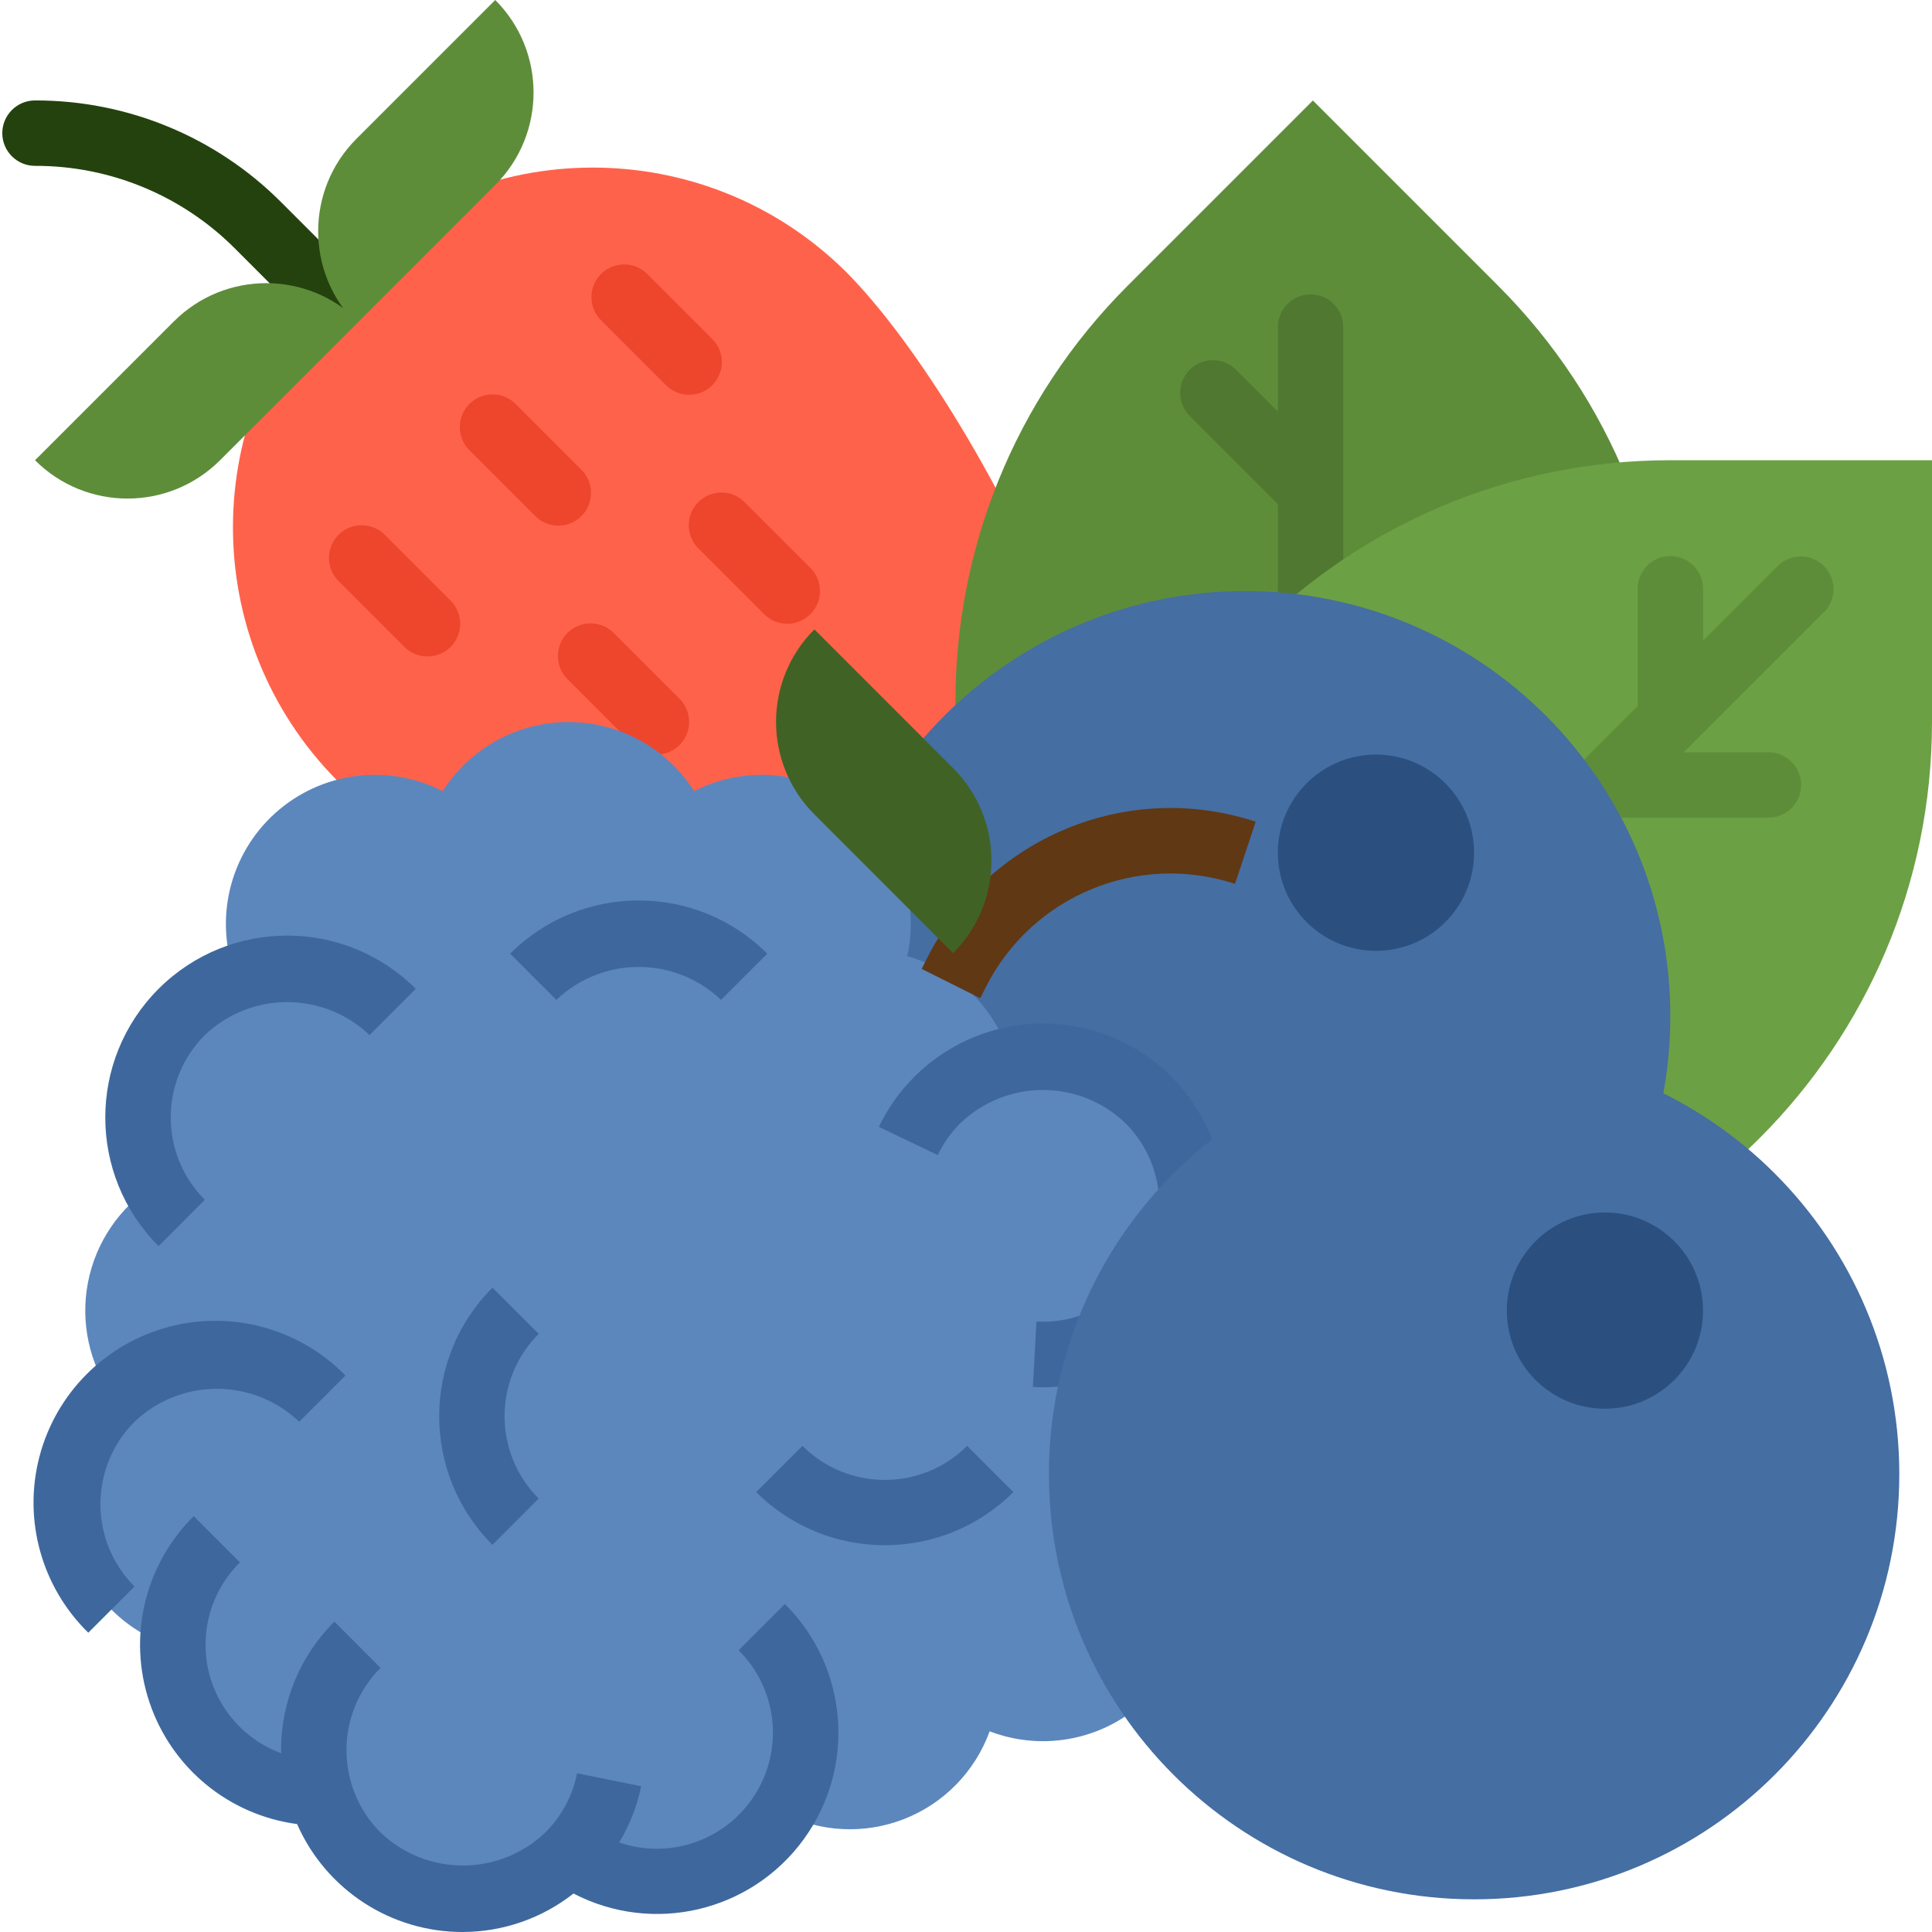 <svg width="80" height="80" viewBox="0 0 80 80" fill="none" xmlns="http://www.w3.org/2000/svg">
<g clip-path="url(#clip0)">
<path d="M35.008 11.232C40.831 17.055 50.401 36.059 44.584 41.876C38.766 47.693 19.758 38.118 13.94 32.3C8.188 26.471 8.219 17.093 14.01 11.302C19.8 5.512 29.178 5.481 35.008 11.232Z" fill="#FF624B"/>
<path d="M13.639 13.64C13.28 13.641 12.934 13.498 12.681 13.243L9.74 10.302C7.546 8.096 4.56 6.859 1.45 6.868C0.702 6.868 0.095 6.262 0.095 5.514C0.095 4.766 0.702 4.159 1.45 4.159C5.279 4.15 8.954 5.671 11.655 8.386L14.596 11.328C14.984 11.715 15.099 12.298 14.89 12.804C14.68 13.31 14.186 13.64 13.639 13.64Z" fill="#24420E"/>
<path d="M28.536 16.348C28.177 16.35 27.832 16.207 27.578 15.951L24.87 13.243C24.357 12.712 24.364 11.867 24.886 11.344C25.409 10.822 26.254 10.815 26.785 11.328L29.494 14.036C29.881 14.424 29.997 15.007 29.787 15.512C29.578 16.018 29.084 16.348 28.536 16.348Z" fill="#ED462D"/>
<path d="M23.119 21.766C22.76 21.767 22.415 21.624 22.161 21.369L19.453 18.66C19.101 18.32 18.959 17.817 19.084 17.344C19.207 16.87 19.577 16.5 20.05 16.376C20.524 16.252 21.028 16.393 21.368 16.745L24.076 19.454C24.464 19.841 24.58 20.424 24.37 20.93C24.16 21.436 23.666 21.766 23.119 21.766Z" fill="#ED462D"/>
<path d="M17.701 27.183C17.342 27.184 16.997 27.041 16.744 26.786L14.035 24.077C13.683 23.738 13.542 23.234 13.666 22.761C13.79 22.287 14.159 21.917 14.633 21.793C15.106 21.67 15.61 21.811 15.95 22.162L18.659 24.871C19.046 25.259 19.162 25.841 18.952 26.347C18.743 26.853 18.249 27.183 17.701 27.183Z" fill="#ED462D"/>
<path d="M27.181 31.246C26.822 31.247 26.477 31.104 26.224 30.849L23.515 28.14C23.163 27.8 23.022 27.297 23.146 26.824C23.27 26.35 23.64 25.98 24.113 25.856C24.587 25.733 25.09 25.873 25.43 26.225L28.139 28.934C28.526 29.321 28.642 29.904 28.433 30.41C28.223 30.916 27.729 31.246 27.181 31.246Z" fill="#ED462D"/>
<path d="M32.599 25.828C32.24 25.83 31.895 25.687 31.642 25.432L28.933 22.723C28.581 22.383 28.44 21.88 28.564 21.407C28.688 20.933 29.057 20.563 29.531 20.439C30.004 20.315 30.508 20.456 30.848 20.808L33.557 23.517C33.944 23.904 34.06 24.487 33.85 24.993C33.641 25.498 33.147 25.828 32.599 25.828Z" fill="#ED462D"/>
<path d="M46.703 11.822L54.364 4.161L62.025 11.822C71.545 21.342 71.545 36.777 62.025 46.297L54.364 53.958L46.703 46.297C37.182 36.777 37.182 21.342 46.703 11.822Z" fill="#5E8D3A"/>
<path d="M54.268 12.19C53.52 12.19 52.914 12.796 52.914 13.544V17.046L51.163 15.295C50.632 14.782 49.786 14.789 49.264 15.311C48.742 15.834 48.734 16.678 49.248 17.21L52.914 20.876V24.378C52.914 25.126 53.52 25.733 54.268 25.733C55.016 25.733 55.622 25.126 55.622 24.378V13.544C55.622 12.796 55.016 12.19 54.268 12.19Z" fill="#507831"/>
<path d="M69.165 19.057H80V29.892C80 43.355 69.086 54.269 55.622 54.269H44.788V43.435C44.788 29.971 55.702 19.057 69.165 19.057Z" fill="#6CA044"/>
<path d="M70.124 30.752L75.542 25.334C76.055 24.803 76.047 23.958 75.525 23.436C75.003 22.914 74.158 22.906 73.626 23.419L70.52 26.526V24.378C70.52 23.63 69.913 23.024 69.165 23.024C68.418 23.024 67.811 23.63 67.811 24.378V29.235L65.499 31.547C65.112 31.934 64.997 32.517 65.206 33.023C65.415 33.529 65.909 33.858 66.457 33.858H73.228C73.976 33.858 74.583 33.252 74.583 32.504C74.583 31.756 73.976 31.15 73.228 31.15H69.726L70.124 30.752Z" fill="#5E8D3A"/>
<path d="M69.165 42.08C69.165 51.804 61.283 59.686 51.559 59.686C41.836 59.686 33.953 51.804 33.953 42.08C33.953 32.357 41.836 24.474 51.559 24.474C61.283 24.474 69.165 32.357 69.165 42.08Z" fill="#456EA2"/>
<path d="M47.553 70.289C49.444 68.398 49.903 65.504 48.69 63.121C50.47 61.99 51.548 60.026 51.548 57.917C51.548 55.807 50.47 53.844 48.69 52.712C49.778 50.583 49.538 48.017 48.075 46.127C46.612 44.236 44.188 43.361 41.854 43.88C41.278 41.797 39.65 40.17 37.566 39.593C38.086 37.26 37.211 34.839 35.321 33.376C33.433 31.913 30.869 31.673 28.74 32.759C27.609 30.977 25.646 29.898 23.536 29.898C21.426 29.898 19.462 30.977 18.332 32.759C16.053 31.596 13.293 31.959 11.393 33.672C9.493 35.385 8.847 38.092 9.768 40.479C8.107 41.082 6.786 42.369 6.139 44.013C5.493 45.658 5.584 47.5 6.389 49.073C4.96 49.979 3.967 51.434 3.644 53.096C3.32 54.757 3.696 56.478 4.681 57.854C4.66 57.876 4.635 57.895 4.613 57.917C3.08 59.45 2.464 61.673 2.988 63.777C3.513 65.881 5.101 67.555 7.174 68.189C7.213 71.539 9.919 74.245 13.269 74.284C13.903 76.357 15.577 77.945 17.681 78.469C19.784 78.994 22.008 78.377 23.541 76.845C23.563 76.823 23.582 76.798 23.603 76.777C24.98 77.762 26.701 78.138 28.362 77.814C30.024 77.491 31.479 76.498 32.385 75.069C33.958 75.874 35.8 75.965 37.445 75.319C39.089 74.672 40.376 73.35 40.979 71.69C43.255 72.562 45.831 72.013 47.553 70.289Z" fill="#5C87BD"/>
<path d="M30.585 68.334C32.174 69.912 32.463 72.38 31.28 74.282C30.098 76.185 27.758 77.019 25.64 76.293C26.072 75.574 26.38 74.786 26.551 73.963L23.895 73.428C23.709 74.358 23.251 75.212 22.578 75.88C20.671 77.702 17.667 77.702 15.759 75.88C13.877 73.998 13.877 70.945 15.759 69.063L13.845 67.148C12.428 68.556 11.633 70.473 11.638 72.472C11.638 72.515 11.651 72.557 11.652 72.6C10.111 72.036 8.967 70.722 8.619 69.119C8.272 67.516 8.769 65.846 9.937 64.695L8.022 62.78C5.991 64.79 5.279 67.78 6.189 70.489C7.098 73.198 9.469 75.154 12.302 75.531C13.498 78.254 16.195 80.009 19.17 80C20.831 79.994 22.442 79.434 23.747 78.407C27.039 80.117 31.086 79.168 33.273 76.171C35.46 73.176 35.132 69.032 32.501 66.418L30.585 68.334Z" fill="#3E689D"/>
<path d="M12.389 58.873L14.304 56.958C12.409 55.019 9.618 54.248 6.997 54.94C4.376 55.631 2.329 57.679 1.637 60.3C0.946 62.921 1.717 65.712 3.656 67.607L5.571 65.692C3.688 63.809 3.688 60.756 5.571 58.873C7.48 57.053 10.48 57.053 12.389 58.873Z" fill="#3E689D"/>
<path d="M8.482 49.68C6.599 47.796 6.599 44.743 8.482 42.861C10.391 41.041 13.392 41.041 15.301 42.861L17.216 40.946C14.274 38.005 9.505 38.006 6.564 40.948C3.624 43.89 3.624 48.659 6.567 51.6L8.482 49.68Z" fill="#3E689D"/>
<path d="M22.306 62.052C20.423 60.17 20.423 57.117 22.306 55.234L20.392 53.319C17.45 56.259 17.45 61.028 20.392 63.968L22.306 62.052Z" fill="#3E689D"/>
<path d="M29.857 41.404L31.772 39.49C28.831 36.55 24.064 36.55 21.123 39.49L23.038 41.404C24.947 39.585 27.948 39.585 29.857 41.404Z" fill="#3E689D"/>
<path d="M33.227 59.87L31.313 61.785C34.256 64.719 39.018 64.719 41.962 61.785L40.048 59.87C38.163 61.749 35.113 61.749 33.227 59.87Z" fill="#3E689D"/>
<path d="M48.511 44.584C46.782 42.858 44.322 42.078 41.914 42.49C39.505 42.904 37.447 44.458 36.392 46.662L38.829 47.831C39.067 47.336 39.388 46.886 39.777 46.5C41.685 44.68 44.687 44.68 46.594 46.5C48.478 48.382 48.478 51.435 46.594 53.319C45.623 54.286 44.286 54.797 42.916 54.723L42.769 57.432C42.904 57.44 43.039 57.444 43.175 57.444C46.221 57.446 48.97 55.612 50.136 52.798C51.303 49.983 50.659 46.743 48.504 44.589L48.511 44.584Z" fill="#3E689D"/>
<path d="M40.589 41.333L38.165 40.121L38.399 39.655C40.914 34.674 46.694 32.28 51.995 34.025L51.138 36.598C47.116 35.276 42.731 37.092 40.822 40.871L40.589 41.333Z" fill="#603813"/>
<path d="M33.722 26.061L39.467 31.807C41.583 33.923 41.583 37.353 39.467 39.468L33.722 33.722C31.605 31.607 31.605 28.177 33.722 26.061Z" fill="#406325"/>
<path d="M78.646 61.041C78.646 70.764 70.763 78.647 61.04 78.647C51.316 78.647 43.434 70.764 43.434 61.041C43.434 51.317 51.316 43.435 61.04 43.435C70.763 43.435 78.646 51.317 78.646 61.041Z" fill="#456EA2"/>
<path d="M70.519 54.269C70.519 56.514 68.7 58.332 66.457 58.332C64.213 58.332 62.394 56.514 62.394 54.269C62.394 52.025 64.213 50.206 66.457 50.206C68.7 50.206 70.519 52.025 70.519 54.269Z" fill="#2B5080"/>
<path d="M61.039 35.309C61.039 37.553 59.22 39.372 56.976 39.372C54.733 39.372 52.913 37.553 52.913 35.309C52.913 33.065 54.733 31.246 56.976 31.246C59.22 31.246 61.039 33.065 61.039 35.309Z" fill="#2B5080"/>
<path d="M1.45 19.058L7.196 13.312C9.311 11.196 12.741 11.196 14.857 13.312L9.111 19.058C6.995 21.173 3.565 21.173 1.45 19.058Z" fill="#5E8D3A"/>
<path d="M14.761 5.746L20.507 0C22.622 2.115 22.622 5.546 20.507 7.661L14.761 13.407C12.646 11.291 12.646 7.861 14.761 5.746Z" fill="#5E8D3A"/>
</g>
<defs>
<clipPath id="clip0">
<rect width="80" height="80" fill="white"/>
</clipPath>
</defs>
</svg>
